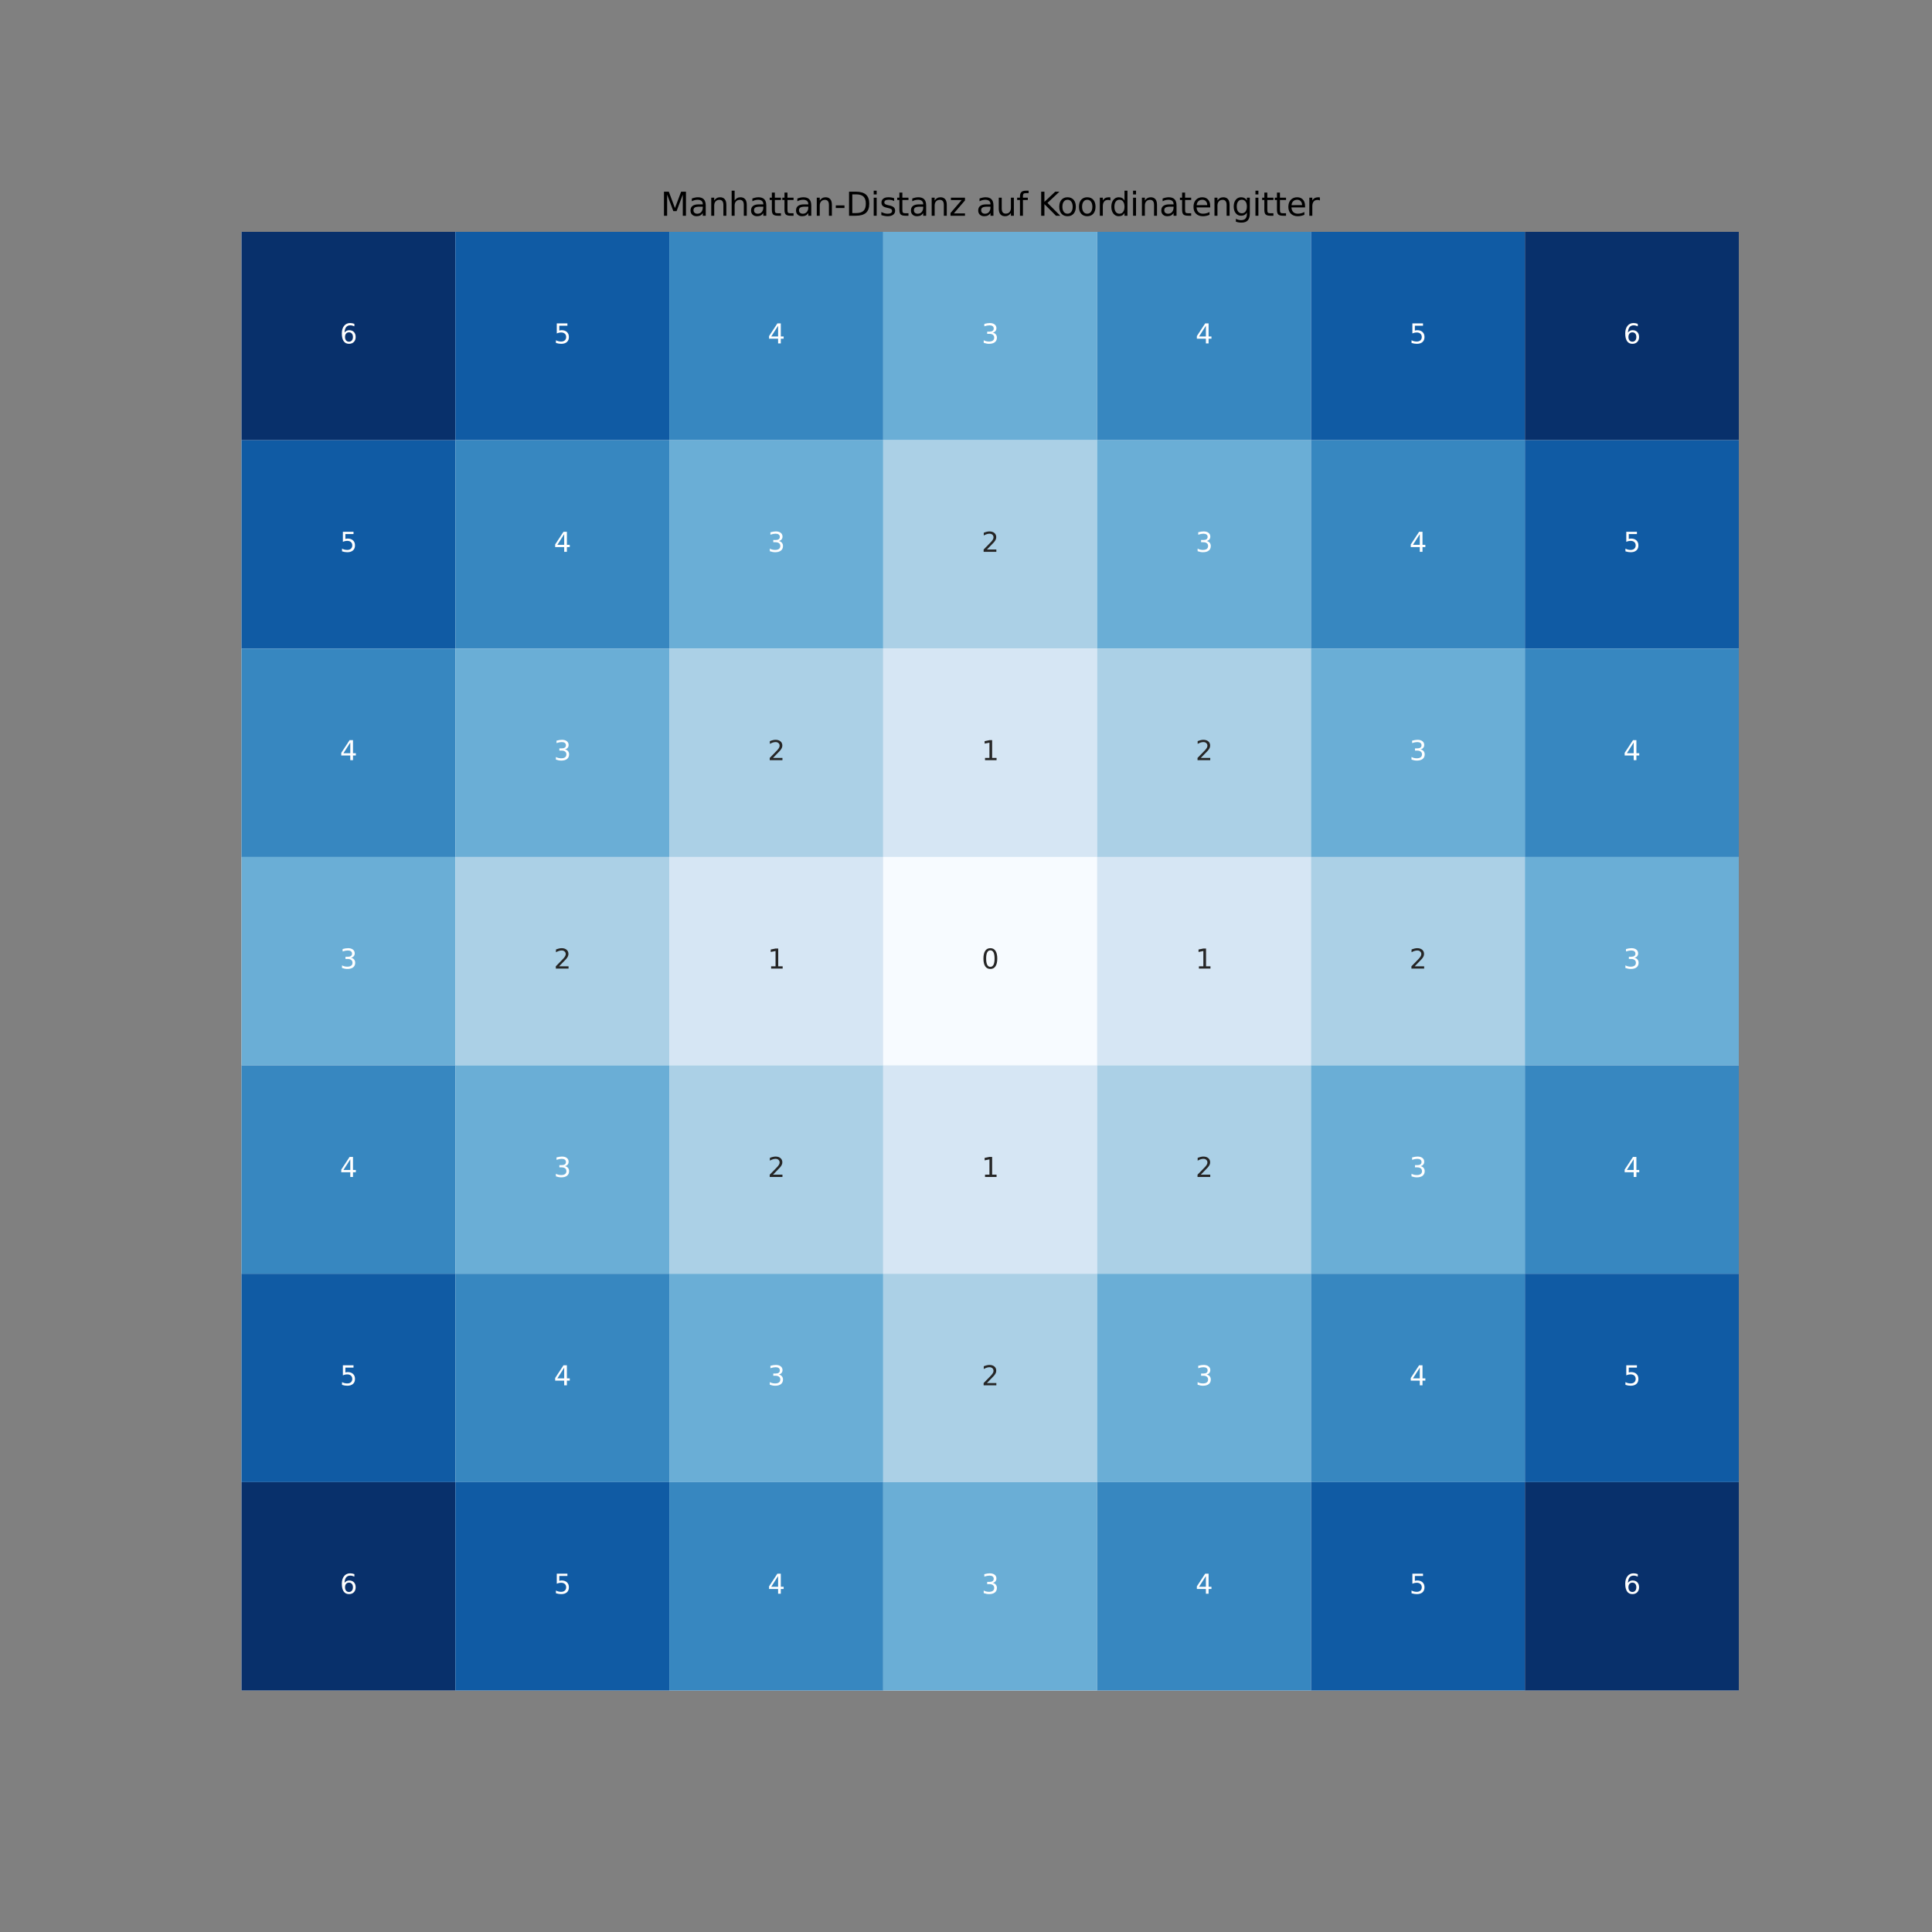 <?xml version="1.0" encoding="utf-8" standalone="no"?>
<!DOCTYPE svg PUBLIC "-//W3C//DTD SVG 1.1//EN"
  "http://www.w3.org/Graphics/SVG/1.1/DTD/svg11.dtd">
<svg xmlns:xlink="http://www.w3.org/1999/xlink" width="720pt" height="720pt" viewBox="0 0 720 720" xmlns="http://www.w3.org/2000/svg" version="1.1">
 <rect x="0" y="0" width="720" height="720" fill="#808080" stroke="none"/>
 <defs>
  <style type="text/css">*{stroke-linejoin: round; stroke-linecap: butt}</style>
 </defs>
 <g id="figure_1">
  <g id="patch_1">
   <path d="M 0 720 
L 720 720 
L 720 0 
L 0 0 
L 0 720 
z
" style="fill: none"/>
  </g>
  <g id="axes_1">
   <g id="patch_2">
    <path d="M 90 630 
L 648 630 
L 648 86.4 
L 90 86.4 
z
" style="fill: #ffffff"/>
   </g>
   <g id="QuadMesh_1">
    <path d="M 90 86.4 
L 169.714 86.4 
L 169.714 164.057 
L 90 164.057 
L 90 86.4 
" clip-path="url(#pd18335aa4a)" style="fill: #08306b"/>
    <path d="M 169.714 86.4 
L 249.429 86.4 
L 249.429 164.057 
L 169.714 164.057 
L 169.714 86.4 
" clip-path="url(#pd18335aa4a)" style="fill: #105ba4"/>
    <path d="M 249.429 86.4 
L 329.143 86.4 
L 329.143 164.057 
L 249.429 164.057 
L 249.429 86.4 
" clip-path="url(#pd18335aa4a)" style="fill: #3787c0"/>
    <path d="M 329.143 86.4 
L 408.857 86.4 
L 408.857 164.057 
L 329.143 164.057 
L 329.143 86.4 
" clip-path="url(#pd18335aa4a)" style="fill: #6aaed6"/>
    <path d="M 408.857 86.4 
L 488.571 86.4 
L 488.571 164.057 
L 408.857 164.057 
L 408.857 86.4 
" clip-path="url(#pd18335aa4a)" style="fill: #3787c0"/>
    <path d="M 488.571 86.4 
L 568.286 86.4 
L 568.286 164.057 
L 488.571 164.057 
L 488.571 86.4 
" clip-path="url(#pd18335aa4a)" style="fill: #105ba4"/>
    <path d="M 568.286 86.4 
L 648 86.4 
L 648 164.057 
L 568.286 164.057 
L 568.286 86.4 
" clip-path="url(#pd18335aa4a)" style="fill: #08306b"/>
    <path d="M 90 164.057 
L 169.714 164.057 
L 169.714 241.714 
L 90 241.714 
L 90 164.057 
" clip-path="url(#pd18335aa4a)" style="fill: #105ba4"/>
    <path d="M 169.714 164.057 
L 249.429 164.057 
L 249.429 241.714 
L 169.714 241.714 
L 169.714 164.057 
" clip-path="url(#pd18335aa4a)" style="fill: #3787c0"/>
    <path d="M 249.429 164.057 
L 329.143 164.057 
L 329.143 241.714 
L 249.429 241.714 
L 249.429 164.057 
" clip-path="url(#pd18335aa4a)" style="fill: #6aaed6"/>
    <path d="M 329.143 164.057 
L 408.857 164.057 
L 408.857 241.714 
L 329.143 241.714 
L 329.143 164.057 
" clip-path="url(#pd18335aa4a)" style="fill: #abd0e6"/>
    <path d="M 408.857 164.057 
L 488.571 164.057 
L 488.571 241.714 
L 408.857 241.714 
L 408.857 164.057 
" clip-path="url(#pd18335aa4a)" style="fill: #6aaed6"/>
    <path d="M 488.571 164.057 
L 568.286 164.057 
L 568.286 241.714 
L 488.571 241.714 
L 488.571 164.057 
" clip-path="url(#pd18335aa4a)" style="fill: #3787c0"/>
    <path d="M 568.286 164.057 
L 648 164.057 
L 648 241.714 
L 568.286 241.714 
L 568.286 164.057 
" clip-path="url(#pd18335aa4a)" style="fill: #105ba4"/>
    <path d="M 90 241.714 
L 169.714 241.714 
L 169.714 319.371 
L 90 319.371 
L 90 241.714 
" clip-path="url(#pd18335aa4a)" style="fill: #3787c0"/>
    <path d="M 169.714 241.714 
L 249.429 241.714 
L 249.429 319.371 
L 169.714 319.371 
L 169.714 241.714 
" clip-path="url(#pd18335aa4a)" style="fill: #6aaed6"/>
    <path d="M 249.429 241.714 
L 329.143 241.714 
L 329.143 319.371 
L 249.429 319.371 
L 249.429 241.714 
" clip-path="url(#pd18335aa4a)" style="fill: #abd0e6"/>
    <path d="M 329.143 241.714 
L 408.857 241.714 
L 408.857 319.371 
L 329.143 319.371 
L 329.143 241.714 
" clip-path="url(#pd18335aa4a)" style="fill: #d6e6f4"/>
    <path d="M 408.857 241.714 
L 488.571 241.714 
L 488.571 319.371 
L 408.857 319.371 
L 408.857 241.714 
" clip-path="url(#pd18335aa4a)" style="fill: #abd0e6"/>
    <path d="M 488.571 241.714 
L 568.286 241.714 
L 568.286 319.371 
L 488.571 319.371 
L 488.571 241.714 
" clip-path="url(#pd18335aa4a)" style="fill: #6aaed6"/>
    <path d="M 568.286 241.714 
L 648 241.714 
L 648 319.371 
L 568.286 319.371 
L 568.286 241.714 
" clip-path="url(#pd18335aa4a)" style="fill: #3787c0"/>
    <path d="M 90 319.371 
L 169.714 319.371 
L 169.714 397.029 
L 90 397.029 
L 90 319.371 
" clip-path="url(#pd18335aa4a)" style="fill: #6aaed6"/>
    <path d="M 169.714 319.371 
L 249.429 319.371 
L 249.429 397.029 
L 169.714 397.029 
L 169.714 319.371 
" clip-path="url(#pd18335aa4a)" style="fill: #abd0e6"/>
    <path d="M 249.429 319.371 
L 329.143 319.371 
L 329.143 397.029 
L 249.429 397.029 
L 249.429 319.371 
" clip-path="url(#pd18335aa4a)" style="fill: #d6e6f4"/>
    <path d="M 329.143 319.371 
L 408.857 319.371 
L 408.857 397.029 
L 329.143 397.029 
L 329.143 319.371 
" clip-path="url(#pd18335aa4a)" style="fill: #f7fbff"/>
    <path d="M 408.857 319.371 
L 488.571 319.371 
L 488.571 397.029 
L 408.857 397.029 
L 408.857 319.371 
" clip-path="url(#pd18335aa4a)" style="fill: #d6e6f4"/>
    <path d="M 488.571 319.371 
L 568.286 319.371 
L 568.286 397.029 
L 488.571 397.029 
L 488.571 319.371 
" clip-path="url(#pd18335aa4a)" style="fill: #abd0e6"/>
    <path d="M 568.286 319.371 
L 648 319.371 
L 648 397.029 
L 568.286 397.029 
L 568.286 319.371 
" clip-path="url(#pd18335aa4a)" style="fill: #6aaed6"/>
    <path d="M 90 397.029 
L 169.714 397.029 
L 169.714 474.686 
L 90 474.686 
L 90 397.029 
" clip-path="url(#pd18335aa4a)" style="fill: #3787c0"/>
    <path d="M 169.714 397.029 
L 249.429 397.029 
L 249.429 474.686 
L 169.714 474.686 
L 169.714 397.029 
" clip-path="url(#pd18335aa4a)" style="fill: #6aaed6"/>
    <path d="M 249.429 397.029 
L 329.143 397.029 
L 329.143 474.686 
L 249.429 474.686 
L 249.429 397.029 
" clip-path="url(#pd18335aa4a)" style="fill: #abd0e6"/>
    <path d="M 329.143 397.029 
L 408.857 397.029 
L 408.857 474.686 
L 329.143 474.686 
L 329.143 397.029 
" clip-path="url(#pd18335aa4a)" style="fill: #d6e6f4"/>
    <path d="M 408.857 397.029 
L 488.571 397.029 
L 488.571 474.686 
L 408.857 474.686 
L 408.857 397.029 
" clip-path="url(#pd18335aa4a)" style="fill: #abd0e6"/>
    <path d="M 488.571 397.029 
L 568.286 397.029 
L 568.286 474.686 
L 488.571 474.686 
L 488.571 397.029 
" clip-path="url(#pd18335aa4a)" style="fill: #6aaed6"/>
    <path d="M 568.286 397.029 
L 648 397.029 
L 648 474.686 
L 568.286 474.686 
L 568.286 397.029 
" clip-path="url(#pd18335aa4a)" style="fill: #3787c0"/>
    <path d="M 90 474.686 
L 169.714 474.686 
L 169.714 552.343 
L 90 552.343 
L 90 474.686 
" clip-path="url(#pd18335aa4a)" style="fill: #105ba4"/>
    <path d="M 169.714 474.686 
L 249.429 474.686 
L 249.429 552.343 
L 169.714 552.343 
L 169.714 474.686 
" clip-path="url(#pd18335aa4a)" style="fill: #3787c0"/>
    <path d="M 249.429 474.686 
L 329.143 474.686 
L 329.143 552.343 
L 249.429 552.343 
L 249.429 474.686 
" clip-path="url(#pd18335aa4a)" style="fill: #6aaed6"/>
    <path d="M 329.143 474.686 
L 408.857 474.686 
L 408.857 552.343 
L 329.143 552.343 
L 329.143 474.686 
" clip-path="url(#pd18335aa4a)" style="fill: #abd0e6"/>
    <path d="M 408.857 474.686 
L 488.571 474.686 
L 488.571 552.343 
L 408.857 552.343 
L 408.857 474.686 
" clip-path="url(#pd18335aa4a)" style="fill: #6aaed6"/>
    <path d="M 488.571 474.686 
L 568.286 474.686 
L 568.286 552.343 
L 488.571 552.343 
L 488.571 474.686 
" clip-path="url(#pd18335aa4a)" style="fill: #3787c0"/>
    <path d="M 568.286 474.686 
L 648 474.686 
L 648 552.343 
L 568.286 552.343 
L 568.286 474.686 
" clip-path="url(#pd18335aa4a)" style="fill: #105ba4"/>
    <path d="M 90 552.343 
L 169.714 552.343 
L 169.714 630 
L 90 630 
L 90 552.343 
" clip-path="url(#pd18335aa4a)" style="fill: #08306b"/>
    <path d="M 169.714 552.343 
L 249.429 552.343 
L 249.429 630 
L 169.714 630 
L 169.714 552.343 
" clip-path="url(#pd18335aa4a)" style="fill: #105ba4"/>
    <path d="M 249.429 552.343 
L 329.143 552.343 
L 329.143 630 
L 249.429 630 
L 249.429 552.343 
" clip-path="url(#pd18335aa4a)" style="fill: #3787c0"/>
    <path d="M 329.143 552.343 
L 408.857 552.343 
L 408.857 630 
L 329.143 630 
L 329.143 552.343 
" clip-path="url(#pd18335aa4a)" style="fill: #6aaed6"/>
    <path d="M 408.857 552.343 
L 488.571 552.343 
L 488.571 630 
L 408.857 630 
L 408.857 552.343 
" clip-path="url(#pd18335aa4a)" style="fill: #3787c0"/>
    <path d="M 488.571 552.343 
L 568.286 552.343 
L 568.286 630 
L 488.571 630 
L 488.571 552.343 
" clip-path="url(#pd18335aa4a)" style="fill: #105ba4"/>
    <path d="M 568.286 552.343 
L 648 552.343 
L 648 630 
L 568.286 630 
L 568.286 552.343 
" clip-path="url(#pd18335aa4a)" style="fill: #08306b"/>
   </g>
   <g id="matplotlib.axis_1"/>
   <g id="matplotlib.axis_2"/>
   <g id="text_1">
    <!-- 6 -->
    <g style="fill: #ffffff" transform="translate(126.676 127.988)scale(0.1 -0.1)">
     <defs>
      <path id="DejaVuSans-36" d="M 2113 2584 
Q 1688 2584 1439 2293 
Q 1191 2003 1191 1497 
Q 1191 994 1439 701 
Q 1688 409 2113 409 
Q 2538 409 2786 701 
Q 3034 994 3034 1497 
Q 3034 2003 2786 2293 
Q 2538 2584 2113 2584 
z
M 3366 4563 
L 3366 3988 
Q 3128 4100 2886 4159 
Q 2644 4219 2406 4219 
Q 1781 4219 1451 3797 
Q 1122 3375 1075 2522 
Q 1259 2794 1537 2939 
Q 1816 3084 2150 3084 
Q 2853 3084 3261 2657 
Q 3669 2231 3669 1497 
Q 3669 778 3244 343 
Q 2819 -91 2113 -91 
Q 1303 -91 875 529 
Q 447 1150 447 2328 
Q 447 3434 972 4092 
Q 1497 4750 2381 4750 
Q 2619 4750 2861 4703 
Q 3103 4656 3366 4563 
z
" transform="scale(0.016)"/>
     </defs>
     <use xlink:href="#DejaVuSans-36"/>
    </g>
   </g>
   <g id="text_2">
    <!-- 5 -->
    <g style="fill: #ffffff" transform="translate(206.39 127.988)scale(0.1 -0.1)">
     <defs>
      <path id="DejaVuSans-35" d="M 691 4666 
L 3169 4666 
L 3169 4134 
L 1269 4134 
L 1269 2991 
Q 1406 3038 1543 3061 
Q 1681 3084 1819 3084 
Q 2600 3084 3056 2656 
Q 3513 2228 3513 1497 
Q 3513 744 3044 326 
Q 2575 -91 1722 -91 
Q 1428 -91 1123 -41 
Q 819 9 494 109 
L 494 744 
Q 775 591 1075 516 
Q 1375 441 1709 441 
Q 2250 441 2565 725 
Q 2881 1009 2881 1497 
Q 2881 1984 2565 2268 
Q 2250 2553 1709 2553 
Q 1456 2553 1204 2497 
Q 953 2441 691 2322 
L 691 4666 
z
" transform="scale(0.016)"/>
     </defs>
     <use xlink:href="#DejaVuSans-35"/>
    </g>
   </g>
   <g id="text_3">
    <!-- 4 -->
    <g style="fill: #ffffff" transform="translate(286.104 127.988)scale(0.1 -0.1)">
     <defs>
      <path id="DejaVuSans-34" d="M 2419 4116 
L 825 1625 
L 2419 1625 
L 2419 4116 
z
M 2253 4666 
L 3047 4666 
L 3047 1625 
L 3713 1625 
L 3713 1100 
L 3047 1100 
L 3047 0 
L 2419 0 
L 2419 1100 
L 313 1100 
L 313 1709 
L 2253 4666 
z
" transform="scale(0.016)"/>
     </defs>
     <use xlink:href="#DejaVuSans-34"/>
    </g>
   </g>
   <g id="text_4">
    <!-- 3 -->
    <g style="fill: #ffffff" transform="translate(365.819 127.988)scale(0.1 -0.1)">
     <defs>
      <path id="DejaVuSans-33" d="M 2597 2516 
Q 3050 2419 3304 2112 
Q 3559 1806 3559 1356 
Q 3559 666 3084 287 
Q 2609 -91 1734 -91 
Q 1441 -91 1130 -33 
Q 819 25 488 141 
L 488 750 
Q 750 597 1062 519 
Q 1375 441 1716 441 
Q 2309 441 2620 675 
Q 2931 909 2931 1356 
Q 2931 1769 2642 2001 
Q 2353 2234 1838 2234 
L 1294 2234 
L 1294 2753 
L 1863 2753 
Q 2328 2753 2575 2939 
Q 2822 3125 2822 3475 
Q 2822 3834 2567 4026 
Q 2313 4219 1838 4219 
Q 1578 4219 1281 4162 
Q 984 4106 628 3988 
L 628 4550 
Q 988 4650 1302 4700 
Q 1616 4750 1894 4750 
Q 2613 4750 3031 4423 
Q 3450 4097 3450 3541 
Q 3450 3153 3228 2886 
Q 3006 2619 2597 2516 
z
" transform="scale(0.016)"/>
     </defs>
     <use xlink:href="#DejaVuSans-33"/>
    </g>
   </g>
   <g id="text_5">
    <!-- 4 -->
    <g style="fill: #ffffff" transform="translate(445.533 127.988)scale(0.1 -0.1)">
     <use xlink:href="#DejaVuSans-34"/>
    </g>
   </g>
   <g id="text_6">
    <!-- 5 -->
    <g style="fill: #ffffff" transform="translate(525.247 127.988)scale(0.1 -0.1)">
     <use xlink:href="#DejaVuSans-35"/>
    </g>
   </g>
   <g id="text_7">
    <!-- 6 -->
    <g style="fill: #ffffff" transform="translate(604.962 127.988)scale(0.1 -0.1)">
     <use xlink:href="#DejaVuSans-36"/>
    </g>
   </g>
   <g id="text_8">
    <!-- 5 -->
    <g style="fill: #ffffff" transform="translate(126.676 205.645)scale(0.1 -0.1)">
     <use xlink:href="#DejaVuSans-35"/>
    </g>
   </g>
   <g id="text_9">
    <!-- 4 -->
    <g style="fill: #ffffff" transform="translate(206.39 205.645)scale(0.1 -0.1)">
     <use xlink:href="#DejaVuSans-34"/>
    </g>
   </g>
   <g id="text_10">
    <!-- 3 -->
    <g style="fill: #ffffff" transform="translate(286.104 205.645)scale(0.1 -0.1)">
     <use xlink:href="#DejaVuSans-33"/>
    </g>
   </g>
   <g id="text_11">
    <!-- 2 -->
    <g style="fill: #262626" transform="translate(365.819 205.645)scale(0.1 -0.1)">
     <defs>
      <path id="DejaVuSans-32" d="M 1228 531 
L 3431 531 
L 3431 0 
L 469 0 
L 469 531 
Q 828 903 1448 1529 
Q 2069 2156 2228 2338 
Q 2531 2678 2651 2914 
Q 2772 3150 2772 3378 
Q 2772 3750 2511 3984 
Q 2250 4219 1831 4219 
Q 1534 4219 1204 4116 
Q 875 4013 500 3803 
L 500 4441 
Q 881 4594 1212 4672 
Q 1544 4750 1819 4750 
Q 2544 4750 2975 4387 
Q 3406 4025 3406 3419 
Q 3406 3131 3298 2873 
Q 3191 2616 2906 2266 
Q 2828 2175 2409 1742 
Q 1991 1309 1228 531 
z
" transform="scale(0.016)"/>
     </defs>
     <use xlink:href="#DejaVuSans-32"/>
    </g>
   </g>
   <g id="text_12">
    <!-- 3 -->
    <g style="fill: #ffffff" transform="translate(445.533 205.645)scale(0.1 -0.1)">
     <use xlink:href="#DejaVuSans-33"/>
    </g>
   </g>
   <g id="text_13">
    <!-- 4 -->
    <g style="fill: #ffffff" transform="translate(525.247 205.645)scale(0.1 -0.1)">
     <use xlink:href="#DejaVuSans-34"/>
    </g>
   </g>
   <g id="text_14">
    <!-- 5 -->
    <g style="fill: #ffffff" transform="translate(604.962 205.645)scale(0.1 -0.1)">
     <use xlink:href="#DejaVuSans-35"/>
    </g>
   </g>
   <g id="text_15">
    <!-- 4 -->
    <g style="fill: #ffffff" transform="translate(126.676 283.302)scale(0.1 -0.1)">
     <use xlink:href="#DejaVuSans-34"/>
    </g>
   </g>
   <g id="text_16">
    <!-- 3 -->
    <g style="fill: #ffffff" transform="translate(206.39 283.302)scale(0.1 -0.1)">
     <use xlink:href="#DejaVuSans-33"/>
    </g>
   </g>
   <g id="text_17">
    <!-- 2 -->
    <g style="fill: #262626" transform="translate(286.104 283.302)scale(0.1 -0.1)">
     <use xlink:href="#DejaVuSans-32"/>
    </g>
   </g>
   <g id="text_18">
    <!-- 1 -->
    <g style="fill: #262626" transform="translate(365.819 283.302)scale(0.1 -0.1)">
     <defs>
      <path id="DejaVuSans-31" d="M 794 531 
L 1825 531 
L 1825 4091 
L 703 3866 
L 703 4441 
L 1819 4666 
L 2450 4666 
L 2450 531 
L 3481 531 
L 3481 0 
L 794 0 
L 794 531 
z
" transform="scale(0.016)"/>
     </defs>
     <use xlink:href="#DejaVuSans-31"/>
    </g>
   </g>
   <g id="text_19">
    <!-- 2 -->
    <g style="fill: #262626" transform="translate(445.533 283.302)scale(0.1 -0.1)">
     <use xlink:href="#DejaVuSans-32"/>
    </g>
   </g>
   <g id="text_20">
    <!-- 3 -->
    <g style="fill: #ffffff" transform="translate(525.247 283.302)scale(0.1 -0.1)">
     <use xlink:href="#DejaVuSans-33"/>
    </g>
   </g>
   <g id="text_21">
    <!-- 4 -->
    <g style="fill: #ffffff" transform="translate(604.962 283.302)scale(0.1 -0.1)">
     <use xlink:href="#DejaVuSans-34"/>
    </g>
   </g>
   <g id="text_22">
    <!-- 3 -->
    <g style="fill: #ffffff" transform="translate(126.676 360.959)scale(0.1 -0.1)">
     <use xlink:href="#DejaVuSans-33"/>
    </g>
   </g>
   <g id="text_23">
    <!-- 2 -->
    <g style="fill: #262626" transform="translate(206.39 360.959)scale(0.1 -0.1)">
     <use xlink:href="#DejaVuSans-32"/>
    </g>
   </g>
   <g id="text_24">
    <!-- 1 -->
    <g style="fill: #262626" transform="translate(286.104 360.959)scale(0.1 -0.1)">
     <use xlink:href="#DejaVuSans-31"/>
    </g>
   </g>
   <g id="text_25">
    <!-- 0 -->
    <g style="fill: #262626" transform="translate(365.819 360.959)scale(0.1 -0.1)">
     <defs>
      <path id="DejaVuSans-30" d="M 2034 4250 
Q 1547 4250 1301 3770 
Q 1056 3291 1056 2328 
Q 1056 1369 1301 889 
Q 1547 409 2034 409 
Q 2525 409 2770 889 
Q 3016 1369 3016 2328 
Q 3016 3291 2770 3770 
Q 2525 4250 2034 4250 
z
M 2034 4750 
Q 2819 4750 3233 4129 
Q 3647 3509 3647 2328 
Q 3647 1150 3233 529 
Q 2819 -91 2034 -91 
Q 1250 -91 836 529 
Q 422 1150 422 2328 
Q 422 3509 836 4129 
Q 1250 4750 2034 4750 
z
" transform="scale(0.016)"/>
     </defs>
     <use xlink:href="#DejaVuSans-30"/>
    </g>
   </g>
   <g id="text_26">
    <!-- 1 -->
    <g style="fill: #262626" transform="translate(445.533 360.959)scale(0.1 -0.1)">
     <use xlink:href="#DejaVuSans-31"/>
    </g>
   </g>
   <g id="text_27">
    <!-- 2 -->
    <g style="fill: #262626" transform="translate(525.247 360.959)scale(0.1 -0.1)">
     <use xlink:href="#DejaVuSans-32"/>
    </g>
   </g>
   <g id="text_28">
    <!-- 3 -->
    <g style="fill: #ffffff" transform="translate(604.962 360.959)scale(0.1 -0.1)">
     <use xlink:href="#DejaVuSans-33"/>
    </g>
   </g>
   <g id="text_29">
    <!-- 4 -->
    <g style="fill: #ffffff" transform="translate(126.676 438.617)scale(0.1 -0.1)">
     <use xlink:href="#DejaVuSans-34"/>
    </g>
   </g>
   <g id="text_30">
    <!-- 3 -->
    <g style="fill: #ffffff" transform="translate(206.39 438.617)scale(0.1 -0.1)">
     <use xlink:href="#DejaVuSans-33"/>
    </g>
   </g>
   <g id="text_31">
    <!-- 2 -->
    <g style="fill: #262626" transform="translate(286.104 438.617)scale(0.1 -0.1)">
     <use xlink:href="#DejaVuSans-32"/>
    </g>
   </g>
   <g id="text_32">
    <!-- 1 -->
    <g style="fill: #262626" transform="translate(365.819 438.617)scale(0.1 -0.1)">
     <use xlink:href="#DejaVuSans-31"/>
    </g>
   </g>
   <g id="text_33">
    <!-- 2 -->
    <g style="fill: #262626" transform="translate(445.533 438.617)scale(0.1 -0.1)">
     <use xlink:href="#DejaVuSans-32"/>
    </g>
   </g>
   <g id="text_34">
    <!-- 3 -->
    <g style="fill: #ffffff" transform="translate(525.247 438.617)scale(0.1 -0.1)">
     <use xlink:href="#DejaVuSans-33"/>
    </g>
   </g>
   <g id="text_35">
    <!-- 4 -->
    <g style="fill: #ffffff" transform="translate(604.962 438.617)scale(0.1 -0.1)">
     <use xlink:href="#DejaVuSans-34"/>
    </g>
   </g>
   <g id="text_36">
    <!-- 5 -->
    <g style="fill: #ffffff" transform="translate(126.676 516.274)scale(0.1 -0.1)">
     <use xlink:href="#DejaVuSans-35"/>
    </g>
   </g>
   <g id="text_37">
    <!-- 4 -->
    <g style="fill: #ffffff" transform="translate(206.39 516.274)scale(0.1 -0.1)">
     <use xlink:href="#DejaVuSans-34"/>
    </g>
   </g>
   <g id="text_38">
    <!-- 3 -->
    <g style="fill: #ffffff" transform="translate(286.104 516.274)scale(0.1 -0.1)">
     <use xlink:href="#DejaVuSans-33"/>
    </g>
   </g>
   <g id="text_39">
    <!-- 2 -->
    <g style="fill: #262626" transform="translate(365.819 516.274)scale(0.1 -0.1)">
     <use xlink:href="#DejaVuSans-32"/>
    </g>
   </g>
   <g id="text_40">
    <!-- 3 -->
    <g style="fill: #ffffff" transform="translate(445.533 516.274)scale(0.1 -0.1)">
     <use xlink:href="#DejaVuSans-33"/>
    </g>
   </g>
   <g id="text_41">
    <!-- 4 -->
    <g style="fill: #ffffff" transform="translate(525.247 516.274)scale(0.1 -0.1)">
     <use xlink:href="#DejaVuSans-34"/>
    </g>
   </g>
   <g id="text_42">
    <!-- 5 -->
    <g style="fill: #ffffff" transform="translate(604.962 516.274)scale(0.1 -0.1)">
     <use xlink:href="#DejaVuSans-35"/>
    </g>
   </g>
   <g id="text_43">
    <!-- 6 -->
    <g style="fill: #ffffff" transform="translate(126.676 593.931)scale(0.1 -0.1)">
     <use xlink:href="#DejaVuSans-36"/>
    </g>
   </g>
   <g id="text_44">
    <!-- 5 -->
    <g style="fill: #ffffff" transform="translate(206.39 593.931)scale(0.1 -0.1)">
     <use xlink:href="#DejaVuSans-35"/>
    </g>
   </g>
   <g id="text_45">
    <!-- 4 -->
    <g style="fill: #ffffff" transform="translate(286.104 593.931)scale(0.1 -0.1)">
     <use xlink:href="#DejaVuSans-34"/>
    </g>
   </g>
   <g id="text_46">
    <!-- 3 -->
    <g style="fill: #ffffff" transform="translate(365.819 593.931)scale(0.1 -0.1)">
     <use xlink:href="#DejaVuSans-33"/>
    </g>
   </g>
   <g id="text_47">
    <!-- 4 -->
    <g style="fill: #ffffff" transform="translate(445.533 593.931)scale(0.1 -0.1)">
     <use xlink:href="#DejaVuSans-34"/>
    </g>
   </g>
   <g id="text_48">
    <!-- 5 -->
    <g style="fill: #ffffff" transform="translate(525.247 593.931)scale(0.1 -0.1)">
     <use xlink:href="#DejaVuSans-35"/>
    </g>
   </g>
   <g id="text_49">
    <!-- 6 -->
    <g style="fill: #ffffff" transform="translate(604.962 593.931)scale(0.1 -0.1)">
     <use xlink:href="#DejaVuSans-36"/>
    </g>
   </g>
   <g id="text_50">
    <!-- Manhattan-Distanz auf Koordinatengitter -->
    <g transform="translate(246.238 80.4)scale(0.12 -0.12)">
     <defs>
      <path id="DejaVuSans-4d" d="M 628 4666 
L 1569 4666 
L 2759 1491 
L 3956 4666 
L 4897 4666 
L 4897 0 
L 4281 0 
L 4281 4097 
L 3078 897 
L 2444 897 
L 1241 4097 
L 1241 0 
L 628 0 
L 628 4666 
z
" transform="scale(0.016)"/>
      <path id="DejaVuSans-61" d="M 2194 1759 
Q 1497 1759 1228 1600 
Q 959 1441 959 1056 
Q 959 750 1161 570 
Q 1363 391 1709 391 
Q 2188 391 2477 730 
Q 2766 1069 2766 1631 
L 2766 1759 
L 2194 1759 
z
M 3341 1997 
L 3341 0 
L 2766 0 
L 2766 531 
Q 2569 213 2275 61 
Q 1981 -91 1556 -91 
Q 1019 -91 701 211 
Q 384 513 384 1019 
Q 384 1609 779 1909 
Q 1175 2209 1959 2209 
L 2766 2209 
L 2766 2266 
Q 2766 2663 2505 2880 
Q 2244 3097 1772 3097 
Q 1472 3097 1187 3025 
Q 903 2953 641 2809 
L 641 3341 
Q 956 3463 1253 3523 
Q 1550 3584 1831 3584 
Q 2591 3584 2966 3190 
Q 3341 2797 3341 1997 
z
" transform="scale(0.016)"/>
      <path id="DejaVuSans-6e" d="M 3513 2113 
L 3513 0 
L 2938 0 
L 2938 2094 
Q 2938 2591 2744 2837 
Q 2550 3084 2163 3084 
Q 1697 3084 1428 2787 
Q 1159 2491 1159 1978 
L 1159 0 
L 581 0 
L 581 3500 
L 1159 3500 
L 1159 2956 
Q 1366 3272 1645 3428 
Q 1925 3584 2291 3584 
Q 2894 3584 3203 3211 
Q 3513 2838 3513 2113 
z
" transform="scale(0.016)"/>
      <path id="DejaVuSans-68" d="M 3513 2113 
L 3513 0 
L 2938 0 
L 2938 2094 
Q 2938 2591 2744 2837 
Q 2550 3084 2163 3084 
Q 1697 3084 1428 2787 
Q 1159 2491 1159 1978 
L 1159 0 
L 581 0 
L 581 4863 
L 1159 4863 
L 1159 2956 
Q 1366 3272 1645 3428 
Q 1925 3584 2291 3584 
Q 2894 3584 3203 3211 
Q 3513 2838 3513 2113 
z
" transform="scale(0.016)"/>
      <path id="DejaVuSans-74" d="M 1172 4494 
L 1172 3500 
L 2356 3500 
L 2356 3053 
L 1172 3053 
L 1172 1153 
Q 1172 725 1289 603 
Q 1406 481 1766 481 
L 2356 481 
L 2356 0 
L 1766 0 
Q 1100 0 847 248 
Q 594 497 594 1153 
L 594 3053 
L 172 3053 
L 172 3500 
L 594 3500 
L 594 4494 
L 1172 4494 
z
" transform="scale(0.016)"/>
      <path id="DejaVuSans-2d" d="M 313 2009 
L 1997 2009 
L 1997 1497 
L 313 1497 
L 313 2009 
z
" transform="scale(0.016)"/>
      <path id="DejaVuSans-44" d="M 1259 4147 
L 1259 519 
L 2022 519 
Q 2988 519 3436 956 
Q 3884 1394 3884 2338 
Q 3884 3275 3436 3711 
Q 2988 4147 2022 4147 
L 1259 4147 
z
M 628 4666 
L 1925 4666 
Q 3281 4666 3915 4102 
Q 4550 3538 4550 2338 
Q 4550 1131 3912 565 
Q 3275 0 1925 0 
L 628 0 
L 628 4666 
z
" transform="scale(0.016)"/>
      <path id="DejaVuSans-69" d="M 603 3500 
L 1178 3500 
L 1178 0 
L 603 0 
L 603 3500 
z
M 603 4863 
L 1178 4863 
L 1178 4134 
L 603 4134 
L 603 4863 
z
" transform="scale(0.016)"/>
      <path id="DejaVuSans-73" d="M 2834 3397 
L 2834 2853 
Q 2591 2978 2328 3040 
Q 2066 3103 1784 3103 
Q 1356 3103 1142 2972 
Q 928 2841 928 2578 
Q 928 2378 1081 2264 
Q 1234 2150 1697 2047 
L 1894 2003 
Q 2506 1872 2764 1633 
Q 3022 1394 3022 966 
Q 3022 478 2636 193 
Q 2250 -91 1575 -91 
Q 1294 -91 989 -36 
Q 684 19 347 128 
L 347 722 
Q 666 556 975 473 
Q 1284 391 1588 391 
Q 1994 391 2212 530 
Q 2431 669 2431 922 
Q 2431 1156 2273 1281 
Q 2116 1406 1581 1522 
L 1381 1569 
Q 847 1681 609 1914 
Q 372 2147 372 2553 
Q 372 3047 722 3315 
Q 1072 3584 1716 3584 
Q 2034 3584 2315 3537 
Q 2597 3491 2834 3397 
z
" transform="scale(0.016)"/>
      <path id="DejaVuSans-7a" d="M 353 3500 
L 3084 3500 
L 3084 2975 
L 922 459 
L 3084 459 
L 3084 0 
L 275 0 
L 275 525 
L 2438 3041 
L 353 3041 
L 353 3500 
z
" transform="scale(0.016)"/>
      <path id="DejaVuSans-20" transform="scale(0.016)"/>
      <path id="DejaVuSans-75" d="M 544 1381 
L 544 3500 
L 1119 3500 
L 1119 1403 
Q 1119 906 1312 657 
Q 1506 409 1894 409 
Q 2359 409 2629 706 
Q 2900 1003 2900 1516 
L 2900 3500 
L 3475 3500 
L 3475 0 
L 2900 0 
L 2900 538 
Q 2691 219 2414 64 
Q 2138 -91 1772 -91 
Q 1169 -91 856 284 
Q 544 659 544 1381 
z
M 1991 3584 
L 1991 3584 
z
" transform="scale(0.016)"/>
      <path id="DejaVuSans-66" d="M 2375 4863 
L 2375 4384 
L 1825 4384 
Q 1516 4384 1395 4259 
Q 1275 4134 1275 3809 
L 1275 3500 
L 2222 3500 
L 2222 3053 
L 1275 3053 
L 1275 0 
L 697 0 
L 697 3053 
L 147 3053 
L 147 3500 
L 697 3500 
L 697 3744 
Q 697 4328 969 4595 
Q 1241 4863 1831 4863 
L 2375 4863 
z
" transform="scale(0.016)"/>
      <path id="DejaVuSans-4b" d="M 628 4666 
L 1259 4666 
L 1259 2694 
L 3353 4666 
L 4166 4666 
L 1850 2491 
L 4331 0 
L 3500 0 
L 1259 2247 
L 1259 0 
L 628 0 
L 628 4666 
z
" transform="scale(0.016)"/>
      <path id="DejaVuSans-6f" d="M 1959 3097 
Q 1497 3097 1228 2736 
Q 959 2375 959 1747 
Q 959 1119 1226 758 
Q 1494 397 1959 397 
Q 2419 397 2687 759 
Q 2956 1122 2956 1747 
Q 2956 2369 2687 2733 
Q 2419 3097 1959 3097 
z
M 1959 3584 
Q 2709 3584 3137 3096 
Q 3566 2609 3566 1747 
Q 3566 888 3137 398 
Q 2709 -91 1959 -91 
Q 1206 -91 779 398 
Q 353 888 353 1747 
Q 353 2609 779 3096 
Q 1206 3584 1959 3584 
z
" transform="scale(0.016)"/>
      <path id="DejaVuSans-72" d="M 2631 2963 
Q 2534 3019 2420 3045 
Q 2306 3072 2169 3072 
Q 1681 3072 1420 2755 
Q 1159 2438 1159 1844 
L 1159 0 
L 581 0 
L 581 3500 
L 1159 3500 
L 1159 2956 
Q 1341 3275 1631 3429 
Q 1922 3584 2338 3584 
Q 2397 3584 2469 3576 
Q 2541 3569 2628 3553 
L 2631 2963 
z
" transform="scale(0.016)"/>
      <path id="DejaVuSans-64" d="M 2906 2969 
L 2906 4863 
L 3481 4863 
L 3481 0 
L 2906 0 
L 2906 525 
Q 2725 213 2448 61 
Q 2172 -91 1784 -91 
Q 1150 -91 751 415 
Q 353 922 353 1747 
Q 353 2572 751 3078 
Q 1150 3584 1784 3584 
Q 2172 3584 2448 3432 
Q 2725 3281 2906 2969 
z
M 947 1747 
Q 947 1113 1208 752 
Q 1469 391 1925 391 
Q 2381 391 2643 752 
Q 2906 1113 2906 1747 
Q 2906 2381 2643 2742 
Q 2381 3103 1925 3103 
Q 1469 3103 1208 2742 
Q 947 2381 947 1747 
z
" transform="scale(0.016)"/>
      <path id="DejaVuSans-65" d="M 3597 1894 
L 3597 1613 
L 953 1613 
Q 991 1019 1311 708 
Q 1631 397 2203 397 
Q 2534 397 2845 478 
Q 3156 559 3463 722 
L 3463 178 
Q 3153 47 2828 -22 
Q 2503 -91 2169 -91 
Q 1331 -91 842 396 
Q 353 884 353 1716 
Q 353 2575 817 3079 
Q 1281 3584 2069 3584 
Q 2775 3584 3186 3129 
Q 3597 2675 3597 1894 
z
M 3022 2063 
Q 3016 2534 2758 2815 
Q 2500 3097 2075 3097 
Q 1594 3097 1305 2825 
Q 1016 2553 972 2059 
L 3022 2063 
z
" transform="scale(0.016)"/>
      <path id="DejaVuSans-67" d="M 2906 1791 
Q 2906 2416 2648 2759 
Q 2391 3103 1925 3103 
Q 1463 3103 1205 2759 
Q 947 2416 947 1791 
Q 947 1169 1205 825 
Q 1463 481 1925 481 
Q 2391 481 2648 825 
Q 2906 1169 2906 1791 
z
M 3481 434 
Q 3481 -459 3084 -895 
Q 2688 -1331 1869 -1331 
Q 1566 -1331 1297 -1286 
Q 1028 -1241 775 -1147 
L 775 -588 
Q 1028 -725 1275 -790 
Q 1522 -856 1778 -856 
Q 2344 -856 2625 -561 
Q 2906 -266 2906 331 
L 2906 616 
Q 2728 306 2450 153 
Q 2172 0 1784 0 
Q 1141 0 747 490 
Q 353 981 353 1791 
Q 353 2603 747 3093 
Q 1141 3584 1784 3584 
Q 2172 3584 2450 3431 
Q 2728 3278 2906 2969 
L 2906 3500 
L 3481 3500 
L 3481 434 
z
" transform="scale(0.016)"/>
     </defs>
     <use xlink:href="#DejaVuSans-4d"/>
     <use xlink:href="#DejaVuSans-61" x="86.279"/>
     <use xlink:href="#DejaVuSans-6e" x="147.559"/>
     <use xlink:href="#DejaVuSans-68" x="210.938"/>
     <use xlink:href="#DejaVuSans-61" x="274.316"/>
     <use xlink:href="#DejaVuSans-74" x="335.596"/>
     <use xlink:href="#DejaVuSans-74" x="374.805"/>
     <use xlink:href="#DejaVuSans-61" x="414.014"/>
     <use xlink:href="#DejaVuSans-6e" x="475.293"/>
     <use xlink:href="#DejaVuSans-2d" x="538.672"/>
     <use xlink:href="#DejaVuSans-44" x="574.756"/>
     <use xlink:href="#DejaVuSans-69" x="651.758"/>
     <use xlink:href="#DejaVuSans-73" x="679.541"/>
     <use xlink:href="#DejaVuSans-74" x="731.641"/>
     <use xlink:href="#DejaVuSans-61" x="770.85"/>
     <use xlink:href="#DejaVuSans-6e" x="832.129"/>
     <use xlink:href="#DejaVuSans-7a" x="895.508"/>
     <use xlink:href="#DejaVuSans-20" x="947.998"/>
     <use xlink:href="#DejaVuSans-61" x="979.785"/>
     <use xlink:href="#DejaVuSans-75" x="1041.064"/>
     <use xlink:href="#DejaVuSans-66" x="1104.443"/>
     <use xlink:href="#DejaVuSans-20" x="1139.648"/>
     <use xlink:href="#DejaVuSans-4b" x="1171.436"/>
     <use xlink:href="#DejaVuSans-6f" x="1232.012"/>
     <use xlink:href="#DejaVuSans-6f" x="1293.193"/>
     <use xlink:href="#DejaVuSans-72" x="1354.375"/>
     <use xlink:href="#DejaVuSans-64" x="1393.738"/>
     <use xlink:href="#DejaVuSans-69" x="1457.215"/>
     <use xlink:href="#DejaVuSans-6e" x="1484.998"/>
     <use xlink:href="#DejaVuSans-61" x="1548.377"/>
     <use xlink:href="#DejaVuSans-74" x="1609.656"/>
     <use xlink:href="#DejaVuSans-65" x="1648.865"/>
     <use xlink:href="#DejaVuSans-6e" x="1710.389"/>
     <use xlink:href="#DejaVuSans-67" x="1773.768"/>
     <use xlink:href="#DejaVuSans-69" x="1837.244"/>
     <use xlink:href="#DejaVuSans-74" x="1865.027"/>
     <use xlink:href="#DejaVuSans-74" x="1904.236"/>
     <use xlink:href="#DejaVuSans-65" x="1943.445"/>
     <use xlink:href="#DejaVuSans-72" x="2004.969"/>
    </g>
   </g>
  </g>
 </g>
 <defs>
  <clipPath id="pd18335aa4a">
   <rect x="90" y="86.4" width="558" height="543.6"/>
  </clipPath>
 </defs>
</svg>
